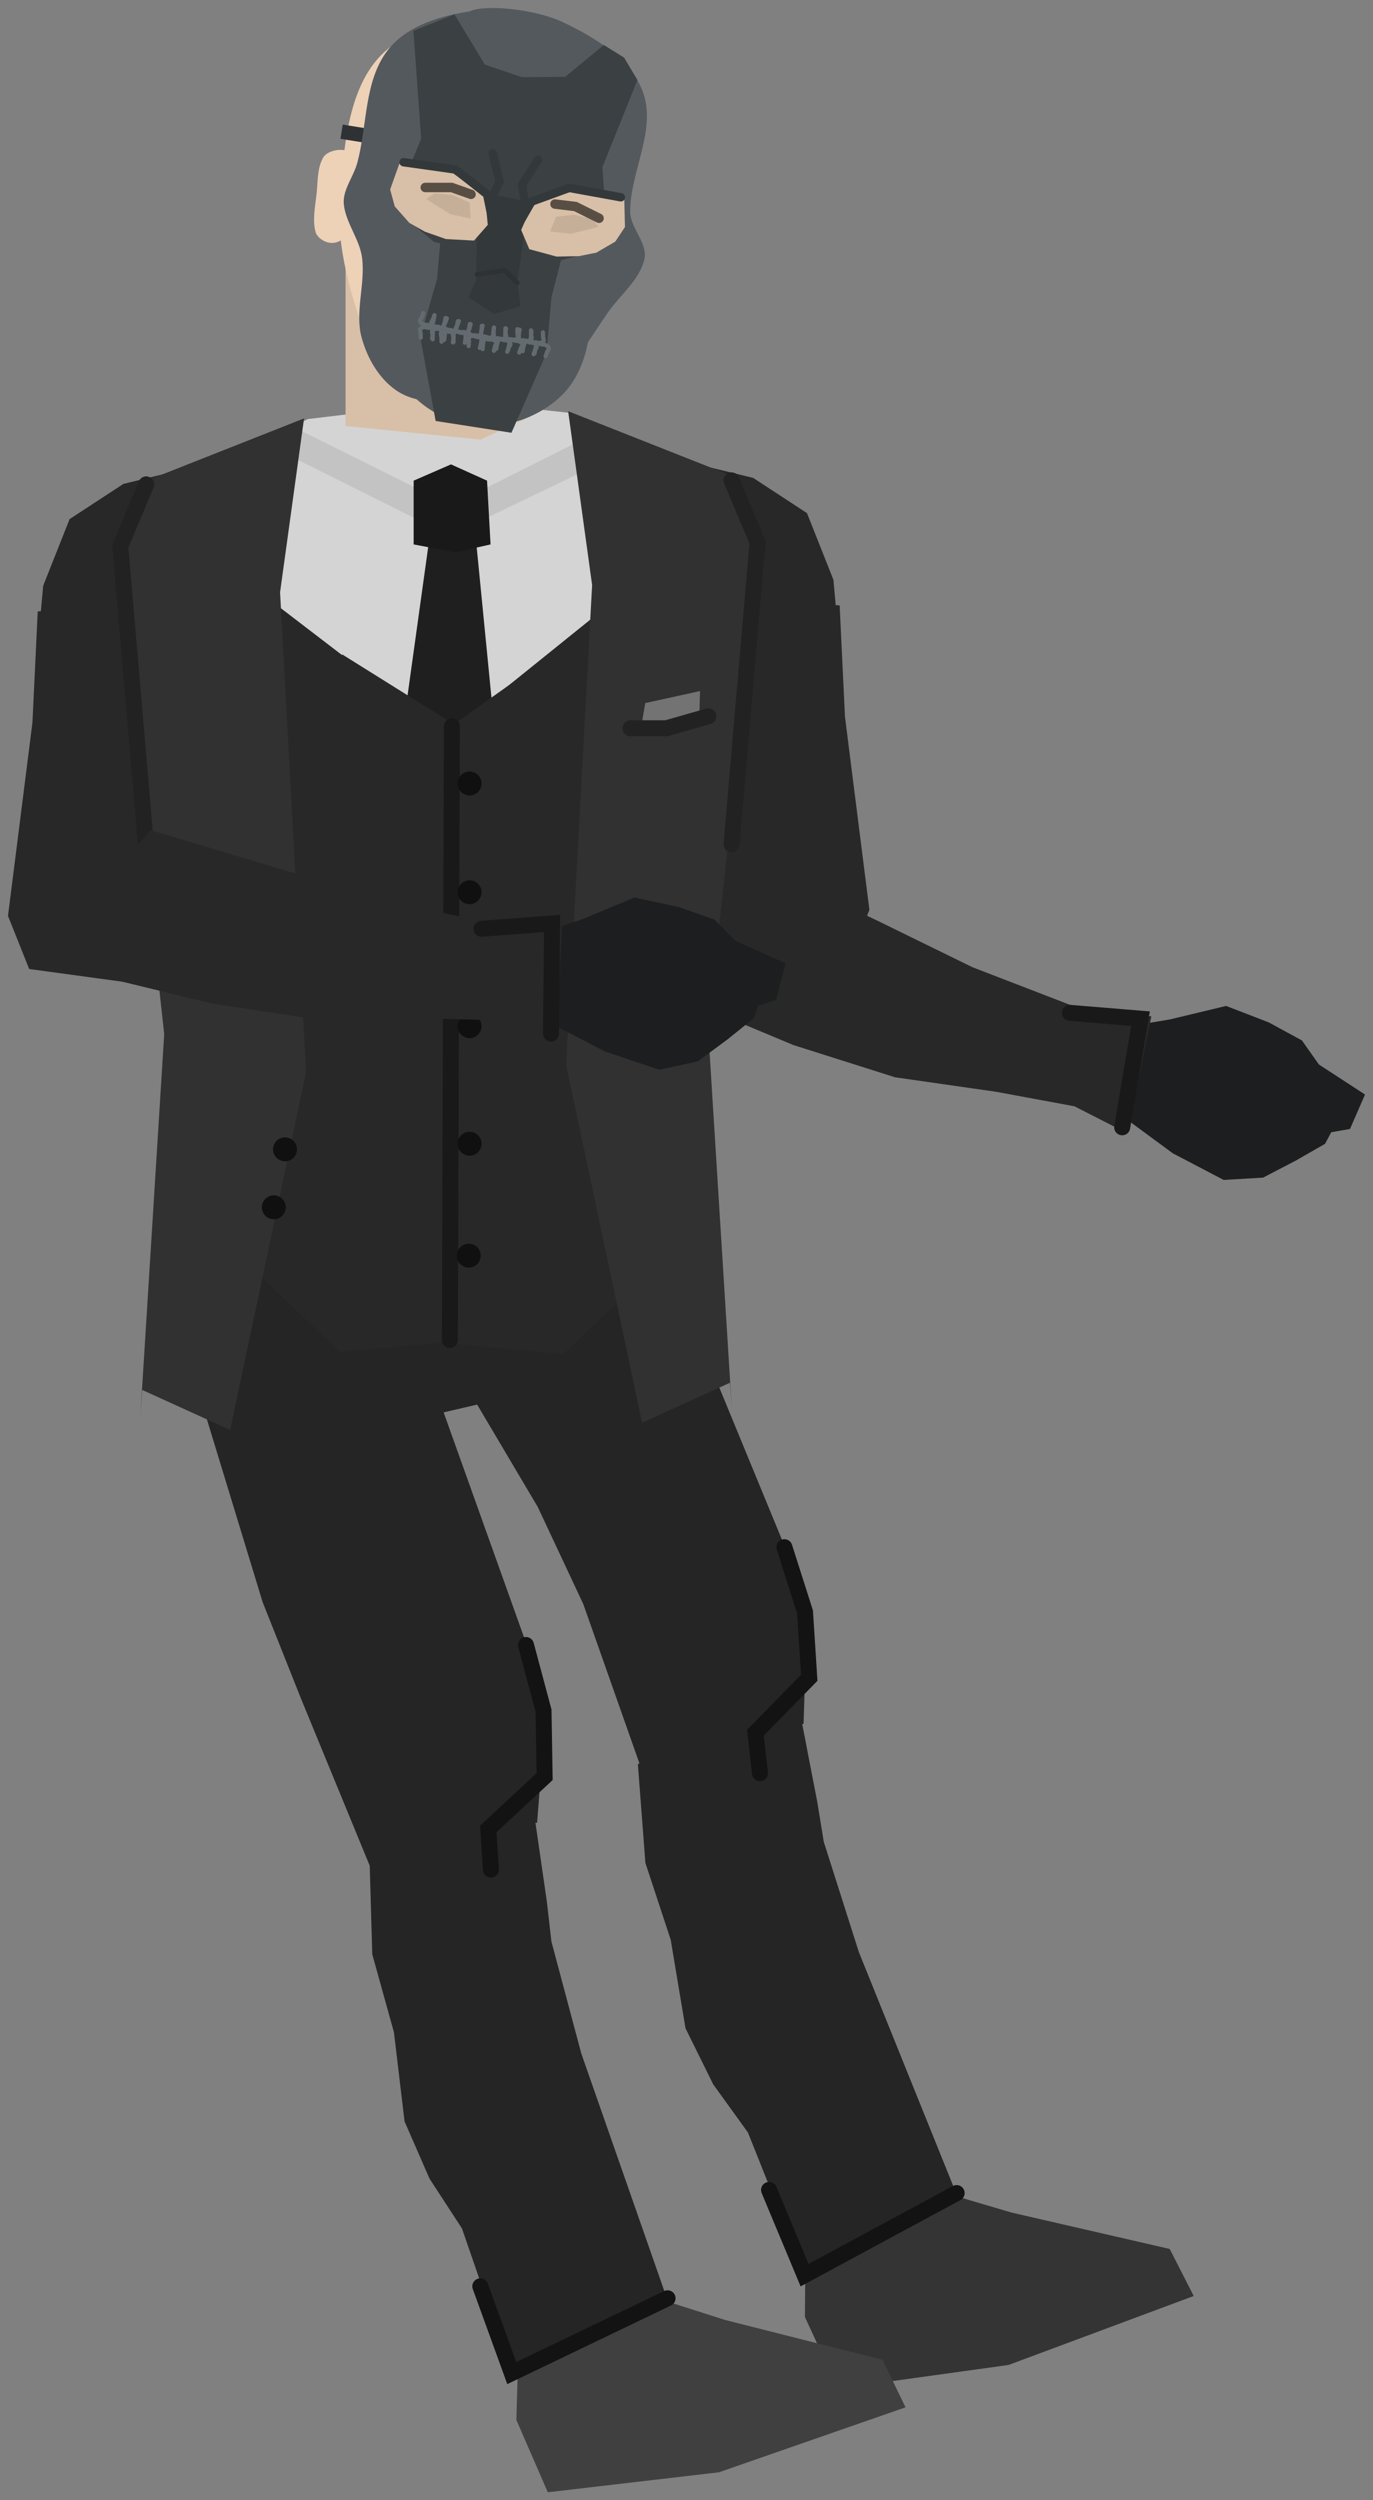 <svg xmlns="http://www.w3.org/2000/svg" xmlns:xlink="http://www.w3.org/1999/xlink" version="1.1" width="171.82" height="312.676" viewBox="5.201 1.876 171.82 312.676">
  <rect x="5.201" y="1.876" width="171.82" height="312.676" fill="#808080" stroke="none"/>
  <!-- Exported by Scratch - http://scratch.mit.edu/ -->
  <g id="ID0.7275983458384871">
    <path id="ID0.7477802094072104" fill="#670A0A" stroke="none" stroke-linecap="round" d="M 85.115 105.972 L 65.638 102.472 L 64.783 143.649 L 81.259 152.921 L 84.053 128.452 L 85.115 105.972 Z " stroke-width="0.476"/>
    <path id="ID0.7477802094072104" fill="#670A0A" stroke="none" stroke-linecap="round" d="M 24.783 104.736 L 48.287 102.366 L 47.432 143.544 L 30.585 152.124 L 25.633 126.899 L 24.783 104.736 Z " stroke-width="0.476"/>
    <path id="ID0.4270821204409003" fill="#7C0D0D" stroke="none" stroke-linecap="round" d="M 25.518 84.638 L 29.586 72.222 L 31.968 66.437 L 38.659 59.551 L 69.691 61.624 L 76.505 66.052 L 79.277 70.158 L 86.061 81.729 L 85.13 92.187 L 84.064 97.641 L 85.587 104.579 L 85.949 110.063 L 83.664 116.921 L 81.937 122.124 L 80.554 131.382 L 81.599 153.311 L 76.287 161.416 L 71.374 167.529 L 59.146 172.704 L 47.617 169.44 L 43.829 162.647 L 39.011 156.117 L 30.531 152.846 L 29.915 127.473 L 28.863 120.784 L 24.53 109.264 L 23.446 98.407 L 25.518 84.638 Z " stroke-width="0.476"/>
    <path id="ID0.7729651997797191" fill="#282828" stroke="none" stroke-linecap="round" d="M 9.922 78.341 L 33.617 76.383 L 32.182 96.691 L 28.797 107.496 L 27.851 116.738 L 25.799 125.365 L 8.853 123.058 L 6.201 116.416 L 9.26 92.242 L 9.922 78.341 Z " stroke-width="0.959"/>
    <path id="ID0.4757494777441025" fill="#282828" stroke="none" stroke-linecap="round" d="M 20.645 62.392 L 29.461 60.25 L 45.867 65.13 L 37.419 90.604 L 26.767 95.603 L 22.115 96.674 L 18.809 94.294 L 15.87 91.318 L 9.993 88.699 L 9.871 83.223 L 10.605 75.129 L 13.911 66.796 L 20.645 62.392 Z " stroke-width="0.483"/>
    <g id="ID0.5880346246995032">
      <path id="ID0.6829322893172503" fill="#1D1E1F" stroke="none" stroke-linecap="round" d="M 146.343 141.967 L 145.327 130.418 L 151.645 129.354 L 158.636 127.675 L 163.969 129.732 L 168.129 131.992 L 170.251 134.998 L 176.021 138.755 L 174.142 143.062 L 171.797 143.47 L 171.019 144.92 L 167.368 147.012 L 163.262 149.148 L 158.338 149.437 L 151.966 146.105 L 146.343 141.967 Z " stroke-width="0.816"/>
      <g id="ID0.9434720128774643">
        <path id="ID0.6507829907350242" fill="#282828" stroke="none" stroke-linecap="round" d="M 83.804 123.935 L 100.157 109.896 L 115.479 117.249 L 126.89 122.831 L 141.935 128.633 L 149.285 128.974 L 146.306 143.62 L 139.653 140.223 L 129.851 138.412 L 117.206 136.598 L 104.495 132.571 L 83.804 123.935 Z " stroke-width="0.816"/>
        <path id="ID0.9892375003546476" fill="none" stroke="#191919" stroke-width="2" stroke-linecap="round" d="M 145.634 142.853 L 147.925 129.268 L 139.095 128.542 "/>
      </g>
    </g>
    <path id="ID0.7729651997797191" fill="#282828" stroke="none" stroke-linecap="round" d="M 110.278 77.591 L 86.583 75.633 L 88.018 95.941 L 91.403 106.746 L 92.349 115.988 L 94.401 124.615 L 111.347 122.308 L 113.999 115.666 L 110.94 91.492 L 110.278 77.591 Z " stroke-width="0.959"/>
    <path id="ID0.4757494777441025" fill="#282828" stroke="none" stroke-linecap="round" d="M 99.455 61.642 L 90.639 59.5 L 74.233 64.38 L 82.681 89.854 L 93.333 94.853 L 97.985 95.924 L 101.291 93.544 L 104.23 90.568 L 110.107 87.949 L 110.229 82.473 L 109.495 74.379 L 106.189 66.046 L 99.455 61.642 Z " stroke-width="0.483"/>
    <g id="ID0.6660797297954559">
      <path id="ID0.5368814701214433" fill="#343434" stroke="none" stroke-linecap="round" d="M 105.932 291.637 L 105.996 282.349 L 107.464 272.175 L 118.748 274.726 L 131.801 278.577 L 151.58 283.126 L 154.587 289.006 L 131.415 297.632 L 110.06 300.593 L 105.932 291.637 Z " stroke-width="0.77"/>
      <g id="ID0.5077062323689461">
        <path id="ID0.05466862628236413" fill="#252525" stroke="none" stroke-linecap="round" d="M 85.025 222.495 L 104.665 212.684 L 107.472 227.201 L 108.288 232.202 L 112.682 246.004 L 125.166 276.924 L 105.767 286.017 L 98.798 268.561 L 94.448 262.531 L 90.986 255.524 L 89.135 244.456 L 85.967 234.848 L 85.025 222.495 Z " stroke-width="0.6"/>
        <path id="ID0.5319394422695041" fill="none" stroke="#131313" stroke-width="2" stroke-linecap="round" d="M 124.918 276.135 L 105.887 286.402 L 101.441 275.749 "/>
      </g>
      <g id="ID0.8820344842970371">
        <path id="ID0.3809091211296618" fill="#252525" stroke="none" stroke-linecap="round" d="M 51.961 155.67 L 76.248 127.442 L 84.811 150.141 L 103.338 195.114 L 106.144 205.506 L 105.76 217.471 L 97.385 217.848 L 85.437 223.013 L 78.195 202.48 L 72.498 190.334 L 51.961 155.67 Z " stroke-width="0.731"/>
        <path id="ID0.9495224836282432" fill="none" stroke="#131313" stroke-width="2" stroke-linecap="round" d="M 103.362 195.366 L 105.945 203.464 L 106.469 211.694 L 99.738 218.564 L 100.304 223.631 "/>
      </g>
    </g>
    <g id="ID0.18228224432095885">
      <path id="ID0.5368814701214433" fill="#404040" stroke="none" stroke-linecap="round" d="M 69.821 304.51 L 70.086 295.225 L 71.774 285.085 L 83 287.879 L 95.967 292.013 L 115.642 296.988 L 118.521 302.932 L 95.168 311.055 L 73.754 313.553 L 69.821 304.51 Z " stroke-width="0.77"/>
      <g id="ID0.5077062323689461">
        <path id="ID0.05466862628236413" fill="#252525" stroke="none" stroke-linecap="round" d="M 51.431 233.9 L 71.513 225.027 L 73.631 239.66 L 74.21 244.695 L 77.948 258.689 L 88.957 290.164 L 69.151 298.331 L 63.014 280.565 L 58.954 274.336 L 55.827 267.173 L 54.5 256.03 L 51.789 246.284 L 51.431 233.9 Z " stroke-width="0.6"/>
        <path id="ID0.5319394422695041" fill="none" stroke="#131313" stroke-width="2" stroke-linecap="round" d="M 88.741 289.292 L 69.247 298.649 L 65.308 287.798 "/>
      </g>
      <g id="ID0.8820344842970371">
        <path id="ID0.3809091211296618" fill="#252525" stroke="none" stroke-linecap="round" d="M 25.667 161.583 L 47.184 138.509 L 54.666 161.587 L 71.048 207.385 L 73.361 217.897 L 72.412 229.831 L 64.029 229.813 L 51.736 235.848 L 42.911 214.403 L 38.07 202.242 L 25.667 161.583 Z " stroke-width="0.731"/>
        <path id="ID0.9495224836282432" fill="none" stroke="#131313" stroke-width="2" stroke-linecap="round" d="M 71.023 207.596 L 73.22 215.807 L 73.356 224.052 L 66.308 230.596 L 66.634 235.685 "/>
      </g>
    </g>
    <g id="ID0.8990198895335197">
      <path id="ID0.17576928716152906" fill="#DBDBDB" stroke="none" d="M 62.25 56.65 L 62 56.65 L 62 56.65 L 62.25 56.65 L 62.25 56.65 Z " stroke-width="1"/>
      <path id="ID0.4270821204409003" fill="#252525" stroke="none" stroke-linecap="round" d="M 60.09 178.651 L 59.836 65.895 L 77.191 68.374 L 84.005 72.802 L 86.777 76.908 L 93.561 88.479 L 92.63 98.937 L 91.564 104.391 L 93.087 111.329 L 93.449 116.813 L 91.164 123.671 L 89.437 128.874 L 88.054 138.132 L 89.099 160.061 L 83.787 168.166 L 78.874 174.279 L 60.09 178.651 Z " stroke-width="0.476"/>
      <path id="ID0.4270821204409003" fill="#252525" stroke="none" stroke-linecap="round" d="M 60.21 178.801 L 60.464 66.045 L 43.109 68.525 L 36.295 72.952 L 33.523 77.058 L 26.738 88.629 L 27.67 99.087 L 28.736 104.541 L 27.213 111.478 L 26.851 116.963 L 29.136 123.821 L 30.863 129.024 L 32.246 138.282 L 31.201 160.211 L 36.513 168.316 L 41.426 174.429 L 60.21 178.801 Z " stroke-width="0.476"/>
      <path id="ID0.5114514343440533" fill="#282828" stroke="none" d="M 33.933 67.228 L 86.933 67.228 L 86.933 155.478 L 33.933 155.478 L 33.933 67.228 Z " stroke-width="1.007"/>
      <path id="ID0.9286923445761204" fill="#D4D4D4" stroke="none" stroke-linecap="round" d="M 50.087 53.522 L 67.371 34.786 L 60.252 53.665 L 61.514 94.137 L 23.566 65.093 L 43.706 54.284 L 50.087 53.522 Z " stroke-width="0.476"/>
      <path id="ID0.9286923445761204" fill="#D4D4D4" stroke="none" stroke-linecap="round" d="M 66.464 52.415 L 52.679 35.036 L 59.798 53.915 L 61.012 93.911 L 96.484 65.343 L 76.701 53.534 L 66.464 52.415 Z " stroke-width="0.476"/>
      <path id="ID0.39874776685610414" fill="#C3C3C3" stroke="none" stroke-linecap="round" d="M 41.798 55.214 L 61.667 65.085 L 79.535 56.124 L 83.539 58.262 L 61.472 68.86 L 38.039 57.17 L 41.798 55.214 Z " stroke-width="0.944"/>
      <path id="ID0.13444371055811644" fill="#1F1F1F" stroke="none" stroke-linecap="round" d="M 59.25 66.95 L 64.5 66.7 L 67.3 95.2 L 55.25 95.7 L 59.25 66.95 Z " stroke-width="1"/>
      <path id="ID0.751046194229275" fill="#191919" stroke="none" stroke-linecap="round" d="M 56.965 61.985 L 61.64 59.95 L 66.15 61.985 L 66.59 69.96 L 62.19 70.95 L 56.965 69.96 L 56.965 61.985 Z " stroke-width="1.1"/>
      <path id="ID0.7854711129330099" fill="#282828" stroke="none" stroke-linecap="round" d="M 48 83.7 L 62 92.45 L 75.75 82.7 L 73.75 100.2 L 50.5 100.2 L 48 83.7 Z " stroke-width="1"/>
      <path id="ID0.562834897544235" fill="#282828" stroke="none" stroke-linecap="round" d="M 31.25 155.2 L 61.5 149.45 L 61.5 169.7 L 47.75 170.95 L 31.25 155.2 Z " stroke-width="1"/>
      <path id="ID0.562834897544235" fill="#282828" stroke="none" stroke-linecap="round" d="M 92.2 155.45 L 61.95 149.7 L 61.95 169.95 L 75.7 171.2 L 92.2 155.45 Z " stroke-width="1"/>
      <path id="ID0.6824178956449032" fill="none" stroke="#191919" stroke-width="2" stroke-linecap="round" d="M 61.75 92.7 L 61.5 169.45 "/>
      <path id="ID0.4144489667378366" fill="#313131" stroke="none" stroke-linecap="round" d="M 23 62.2 L 43.25 54.2 L 40.25 75.95 L 43.5 135.95 L 34 180.7 L 23 175.7 L 22.75 179.2 L 25.75 131.2 L 21 87.95 L 20 71.7 L 23 62.2 Z " stroke-width="1"/>
      <path id="ID0.5234400681219995" fill="#101010" stroke="none" d="M 63.966 98.362 C 64.379 98.362 64.753 98.53 65.024 98.801 C 65.295 99.072 65.463 99.446 65.463 99.859 C 65.463 100.271 65.295 100.646 65.024 100.916 C 64.753 101.187 64.379 101.355 63.966 101.355 C 63.554 101.355 63.179 101.187 62.908 100.916 C 62.638 100.646 62.47 100.271 62.47 99.859 C 62.47 99.446 62.638 99.072 62.908 98.801 C 63.179 98.53 63.554 98.362 63.966 98.362 Z " stroke-width="0.63"/>
      <path id="ID0.5234400681219995" fill="#101010" stroke="none" d="M 63.966 111.963 C 64.379 111.963 64.753 112.13 65.024 112.401 C 65.295 112.672 65.463 113.046 65.463 113.459 C 65.463 113.871 65.295 114.246 65.024 114.516 C 64.753 114.787 64.379 114.955 63.966 114.955 C 63.554 114.955 63.179 114.787 62.908 114.516 C 62.638 114.246 62.47 113.871 62.47 113.459 C 62.47 113.046 62.638 112.672 62.908 112.401 C 63.179 112.13 63.554 111.963 63.966 111.963 Z " stroke-width="0.63"/>
      <path id="ID0.5234400681219995" fill="#101010" stroke="none" d="M 63.966 143.412 C 64.379 143.412 64.753 143.58 65.024 143.851 C 65.295 144.122 65.463 144.496 65.463 144.909 C 65.463 145.321 65.295 145.696 65.024 145.966 C 64.753 146.237 64.379 146.405 63.966 146.405 C 63.554 146.405 63.179 146.237 62.908 145.966 C 62.638 145.696 62.47 145.321 62.47 144.909 C 62.47 144.496 62.638 144.122 62.908 143.851 C 63.179 143.58 63.554 143.412 63.966 143.412 Z " stroke-width="0.63"/>
      <path id="ID0.5234400681219995" fill="#101010" stroke="none" d="M 63.966 128.713 C 64.379 128.713 64.753 128.88 65.024 129.151 C 65.295 129.422 65.463 129.796 65.463 130.209 C 65.463 130.621 65.295 130.996 65.024 131.267 C 64.753 131.537 64.379 131.705 63.966 131.705 C 63.554 131.705 63.179 131.537 62.908 131.267 C 62.638 130.996 62.47 130.621 62.47 130.209 C 62.47 129.796 62.638 129.422 62.908 129.151 C 63.179 128.88 63.554 128.713 63.966 128.713 Z " stroke-width="0.63"/>
      <path id="ID0.5234400681219995" fill="#101010" stroke="none" d="M 63.866 157.412 C 64.279 157.412 64.653 157.58 64.924 157.851 C 65.195 158.122 65.362 158.496 65.362 158.909 C 65.362 159.321 65.195 159.696 64.924 159.966 C 64.653 160.237 64.279 160.405 63.866 160.405 C 63.454 160.405 63.079 160.237 62.809 159.966 C 62.538 159.696 62.37 159.321 62.37 158.909 C 62.37 158.496 62.538 158.122 62.809 157.851 C 63.079 157.58 63.454 157.412 63.866 157.412 Z " stroke-width="0.63"/>
      <path id="ID0.4144489667378366" fill="#313131" stroke="none" stroke-linecap="round" d="M 96.55 61.3 L 76.3 53.3 L 79.3 75.05 L 76.05 135.05 L 85.55 179.8 L 96.55 174.8 L 96.8 178.3 L 93.8 130.3 L 98.55 87.05 L 99.55 70.8 L 96.55 61.3 Z " stroke-width="1"/>
      <path id="ID0.8752945330925286" fill="none" stroke="#222222" stroke-width="2" stroke-linecap="round" d="M 23.5 62.45 L 20.25 70.2 L 23.5 107.95 "/>
      <path id="ID0.8752945330925286" fill="none" stroke="#222222" stroke-width="2" stroke-linecap="round" d="M 96.75 61.95 L 100 69.7 L 96.75 107.45 "/>
      <path id="ID0.5234400681219995" fill="#101010" stroke="none" d="M 40.866 144.113 C 41.279 144.113 41.653 144.28 41.924 144.551 C 42.195 144.822 42.362 145.196 42.362 145.609 C 42.362 146.021 42.195 146.396 41.924 146.667 C 41.653 146.937 41.279 147.105 40.866 147.105 C 40.454 147.105 40.079 146.937 39.809 146.667 C 39.538 146.396 39.37 146.021 39.37 145.609 C 39.37 145.196 39.538 144.822 39.809 144.551 C 40.079 144.28 40.454 144.113 40.866 144.113 Z " stroke-width="0.63"/>
      <path id="ID0.5234400681219995" fill="#101010" stroke="none" d="M 39.466 151.363 C 39.879 151.363 40.253 151.53 40.524 151.801 C 40.795 152.072 40.962 152.446 40.962 152.859 C 40.962 153.271 40.795 153.646 40.524 153.917 C 40.253 154.187 39.879 154.355 39.466 154.355 C 39.054 154.355 38.679 154.187 38.408 153.917 C 38.138 153.646 37.97 153.271 37.97 152.859 C 37.97 152.446 38.138 152.072 38.408 151.801 C 38.679 151.53 39.054 151.363 39.466 151.363 Z " stroke-width="0.63"/>
      <g id="ID0.20783481979742646">
        <path id="ID0.5848579816520214" fill="#737373" stroke="none" stroke-linecap="round" d="M 85.95 89.8 L 92.8 88.3 L 92.7 92.2 L 85.45 92.7 L 85.95 89.8 Z " stroke-width="1"/>
        <path id="ID0.13105127029120922" fill="none" stroke="#222222" stroke-width="2" stroke-linecap="round" d="M 84.1 92.95 L 88.6 92.95 L 93.85 91.45 "/>
      </g>
    </g>
    <path id="ID0.46110434643924236" fill="#D8BFA7" stroke="none" stroke-linecap="round" d="M 48.445 35.05 L 71.059 35.05 L 71.527 54 L 65.333 56.85 L 48.445 55.15 L 48.445 35.05 Z " stroke-width="1.088"/>
    <g id="ID0.5880346246995032">
      <path id="ID0.6829322893172503" fill="#1D1E1F" stroke="none" stroke-linecap="round" d="M 74.697 130.156 L 71.889 118.908 L 77.962 116.87 L 84.606 114.119 L 90.194 115.317 L 94.656 116.9 L 97.222 119.537 L 103.509 122.346 L 102.325 126.894 L 100.073 127.663 L 99.531 129.217 L 96.252 131.854 L 92.531 134.605 L 87.712 135.66 L 80.898 133.364 L 74.697 130.156 Z " stroke-width="0.816"/>
      <g id="ID0.9434720128774643">
        <path id="ID0.6507829907350242" fill="#282828" stroke="none" stroke-linecap="round" d="M 10.094 122.113 L 24.052 105.691 L 40.335 110.559 L 52.478 114.289 L 68.245 117.669 L 75.558 116.857 L 74.904 131.789 L 67.802 129.473 L 57.837 129.216 L 45.064 129.4 L 31.88 127.409 L 10.094 122.113 Z " stroke-width="0.816"/>
        <path id="ID0.9892375003546476" fill="none" stroke="#191919" stroke-width="2" stroke-linecap="round" d="M 74.151 131.139 L 74.292 117.362 L 65.457 118.025 "/>
      </g>
    </g>
    <path id="ID0.6101007834076881" fill="#FFFFFF" stroke="none" stroke-linecap="round" d="M 59.264 23.808 L 60.649 24.795 L 63.709 27.318 L 63.481 29.348 L 59.146 26.041 L 59.264 23.808 Z " stroke-width="0.406"/>
    <path id="ID0.6101007834076881" fill="#FFFFFF" stroke="none" stroke-linecap="round" d="M 78.302 30.754 L 76.689 30.636 L 72.915 30.625 L 71.85 32.249 L 77.032 32.461 L 78.302 30.754 Z " stroke-width="0.386"/>
    <path id="ID0.043594349175691605" fill="#D7E2FD" stroke="none" stroke-linecap="round" d="M 63.09 28.173 L 63.719 27.221 L 63.423 29.32 L 61.294 27.671 L 63.09 28.173 Z " stroke-width="0.508"/>
    <path id="ID0.043594349175691605" fill="#D7E2FD" stroke="none" stroke-linecap="round" d="M 72.948 31.652 L 73.075 30.623 L 72.04 32.248 L 74.486 32.366 L 72.948 31.652 Z " stroke-width="0.462"/>
    <path id="ID0.8999492498114705" fill="#EDD2B8" stroke="none" stroke-linecap="round" d="M 73.325 7.014 C 77.597 8.187 81.838 11.615 83.327 15.787 C 85.025 20.55 82.284 25.773 81.715 30.748 C 81.546 32.483 81.484 34.314 80.771 35.973 C 79.77 39.009 78.12 41.792 76.636 44.725 C 75.637 46.702 75.077 48.979 73.621 50.672 C 71.964 52.687 70.14 55.568 67.501 55.605 C 63.589 55.659 59.857 53.194 56.73 50.913 C 54.161 49.039 51.893 46.434 50.779 43.446 C 48.812 37.919 47.183 31.924 47.737 26.053 C 48.351 19.545 48.872 11.459 54.314 7.558 C 59.234 3.749 66.974 5.274 73.325 7.014 Z " stroke-width="0.508"/>
    <path id="ID0.8194515448994935" fill="#EDD2B8" stroke="none" stroke-linecap="round" d="M 48.521 20.706 C 49.351 20.927 49.87 21.587 50.203 22.713 C 50.535 23.839 50.613 25.333 50.356 26.926 C 50.1 28.52 49.558 29.913 48.889 30.878 C 48.22 31.843 47.523 32.28 46.663 32.257 C 45.873 32.234 44.948 31.651 44.699 30.928 C 44.267 29.341 44.667 27.606 44.828 26.037 C 44.985 24.494 44.9 22.756 45.714 21.469 C 46.323 20.702 47.652 20.474 48.521 20.706 Z " stroke-width="1"/>
    <path id="ID0.5768358684144914" fill="#2E3234" stroke="none" d="M 48.092 17.458 L 54.016 18.411 L 53.73 20.188 L 47.806 19.235 L 48.092 17.458 Z " stroke-width="1"/>
    <path id="ID0.3245162623934448" fill="#54595E" stroke="none" stroke-linecap="round" d="M 71.499 7.656 C 74.714 8.174 77.209 11.237 78.644 15.767 C 80.078 20.298 79.758 27.054 79.425 32.683 C 79.084 38.431 79.971 44.892 76.841 49.688 C 74.428 53.384 69.057 55.631 64.566 55.158 C 60.324 54.716 55.643 51.461 54.28 47.325 C 52.354 41.48 54.73 34.991 56.124 28.934 C 57.389 23.439 59.388 16.969 62.172 13.117 C 64.955 9.265 68.285 7.139 71.499 7.656 Z " stroke-width="1"/>
    <path id="ID0.8999492498114705" fill="#54595E" stroke="none" stroke-linecap="round" d="M 75.675 4.664 C 79.674 6.571 84.189 9.265 85.677 13.437 C 87.375 18.2 84.037 23.387 84.065 28.398 C 84.076 30.377 86.28 32.259 85.844 34.293 C 85.239 36.903 82.805 38.739 81.237 41.013 C 79.532 43.481 77.957 46.126 75.971 48.322 C 74.216 50.264 72.356 52.498 69.851 53.255 C 67.923 53.836 65.303 53.664 63.949 52.202 C 62.872 51.04 64.353 49.033 64.227 47.436 C 64.208 45.487 63.204 43.57 63.517 41.61 C 64.391 36.155 67.096 31.084 67.992 25.632 C 68.977 19.636 70.3 13.521 69.248 7.593 C 68.846 5.324 62.799 3.772 63.97 3.296 C 65.81 2.401 72.132 2.975 75.675 4.664 Z " stroke-width="0.508"/>
    <path id="ID0.8999492498114705" fill="#54595E" stroke="none" stroke-linecap="round" d="M 64.495 3.23 C 60.581 3.746 56.107 5.022 53.686 8.206 C 50.74 12.059 51.176 17.601 49.906 22.263 C 49.439 23.975 48.101 25.594 48.218 27.317 C 48.412 29.707 50.219 31.772 50.516 34.145 C 50.924 37.414 49.602 40.88 50.442 44.038 C 51.116 46.567 52.565 49.138 54.706 50.642 C 56.354 51.798 58.896 52.457 60.64 51.494 C 62.027 50.728 61.251 48.358 61.871 46.881 C 62.501 45.036 64.055 43.531 64.372 41.571 C 65.253 36.118 64.275 30.454 65.135 24.996 C 66.081 18.994 67.174 12.983 69.601 7.473 C 70.254 5.992 74.993 6.04 74.145 5.297 C 72.465 3.836 67.766 2.724 64.495 3.23 Z " stroke-width="0.508"/>
    <path id="ID0.45774566335603595" fill="#54595E" stroke="none" stroke-linecap="round" d="M 66.903 39.253 C 68.98 39.587 70.3 41.08 71.897 42.149 C 73.352 43.125 76.297 43.738 75.997 45.527 C 75.559 48.325 72.717 50.343 70.313 51.99 C 68.728 53.076 66.741 53.508 64.663 53.174 C 62.586 52.84 60.94 51.721 59.67 50.278 C 57.913 48.283 55.634 45.899 56.092 43.338 C 56.364 41.364 59.365 41.12 61.253 40.437 C 63.06 39.781 64.826 38.919 66.903 39.253 Z " stroke-width="1"/>
    <path id="ID0.6934182443656027" fill="#54595E" stroke="none" stroke-linecap="round" d="M 53.694 31.47 L 66.124 37.623 L 80.76 35.42 L 76.726 41.607 L 75.517 45.971 L 55.816 43.459 L 55.658 37.205 L 53.694 31.47 Z " stroke-width="1"/>
    <path id="ID0.6236958587542176" fill="#3B4043" stroke="none" stroke-linecap="round" d="M 60.547 29.233 L 76.105 31.685 L 74.207 39.078 L 73.597 46.019 L 69.206 55.998 L 59.72 54.523 L 57.803 44.086 L 59.899 36.725 L 60.547 29.233 Z " stroke-width="1"/>
    <path id="ID0.6043254472315311" fill="#3B4043" stroke="none" stroke-linecap="round" d="M 56.934 5.732 L 62.076 3.673 L 65.877 9.957 L 72.119 12.075 L 67.82 30.931 L 64.75 33.324 L 59.524 32.129 L 56.353 29.492 L 55.392 25.387 L 57.906 19.208 L 56.934 5.732 Z " stroke-width="1"/>
    <path id="ID0.6043254472315311" fill="#3B4043" stroke="none" stroke-linecap="round" d="M 84.973 11.879 L 83.297 9.077 L 80.765 7.505 L 75.921 11.486 L 69.329 11.54 L 67.497 30.793 L 69.661 34.028 L 74.998 34.532 L 79.759 33.272 L 81.036 29.426 L 80.588 22.771 L 84.973 11.879 Z " stroke-width="1"/>
    <path id="ID0.9914007503539324" fill="#33383A" stroke="none" d="M 64.746 37.658 L 64.984 25.795 L 71.304 27.116 L 69.79 38.419 L 64.746 37.658 Z " stroke-width="1"/>
    <path id="ID0.28340246016159654" fill="#D8BFA7" stroke="none" stroke-linecap="round" d="M 55.172 22.36 L 61.891 23.535 L 65.917 26.483 L 66.239 30.001 L 64.519 31.962 L 60.995 31.773 L 58.364 30.846 L 56.42 29.745 L 54.602 27.688 L 54.024 25.578 L 55.172 22.36 Z " stroke-width="0.595"/>
    <path id="ID0.28340246016159654" fill="#D8BFA7" stroke="none" stroke-linecap="round" d="M 83.328 26.853 L 76.579 25.861 L 71.832 27.398 L 70.422 30.637 L 71.44 33.038 L 74.846 33.964 L 77.635 33.909 L 79.826 33.474 L 82.198 32.091 L 83.409 30.269 L 83.328 26.853 Z " stroke-width="0.595"/>
    <path id="ID0.17377300979569554" fill="#C6AF99" stroke="none" stroke-linecap="round" d="M 58.528 26.752 L 59.556 26.076 L 61.843 26.258 L 63.971 27.213 L 64.107 29.211 L 61.525 28.662 L 58.528 26.752 Z " stroke-width="1"/>
    <path id="ID0.17377300979569554" fill="#C6AF99" stroke="none" stroke-linecap="round" d="M 80.101 30.244 L 79.338 29.28 L 77.109 28.735 L 74.789 28.975 L 74.032 30.829 L 76.657 31.117 L 80.101 30.244 Z " stroke-width="1"/>
    <path id="ID0.44800941413268447" fill="none" stroke="#33383A" stroke-width="1.05" stroke-linecap="round" d="M 67.08 30.696 L 66.157 26.185 L 62.215 23.078 L 55.713 22.165 "/>
    <path id="ID0.12448931112885475" fill="#33383A" stroke="none" stroke-linecap="round" d="M 65.176 36.038 L 69.899 36.9 L 70.337 40.161 L 67.038 41.149 L 63.828 39.063 L 65.176 36.038 Z " stroke-width="1"/>
    <path id="ID0.44800941413268447" fill="none" stroke="#33383A" stroke-width="1.05" stroke-linecap="round" d="M 66.536 26.998 L 67.736 24.591 L 66.843 21.039 "/>
    <path id="ID0.44800941413268447" fill="none" stroke="#33383A" stroke-width="1.05" stroke-linecap="round" d="M 70.935 27.631 L 70.55 24.969 L 72.512 21.877 "/>
    <g id="ID0.32985211815685034">
      <g id="ID0.08651347272098064">
        <g id="ID0.07771636918187141">
          <path id="ID0.7001032647676766" fill="none" stroke="#646B70" stroke-width="0.524" stroke-linecap="round" d="M 58.172 41.033 C 58.172 41.033 58.05 41.386 57.981 41.56 C 57.917 41.723 57.735 41.871 57.771 42.043 C 57.808 42.221 57.999 42.342 58.161 42.424 C 58.316 42.504 58.506 42.478 58.678 42.507 C 58.85 42.537 59.085 42.741 59.193 42.604 C 59.45 42.275 59.546 41.4 59.546 41.4 "/>
          <path id="ID0.7001032647676766" fill="none" stroke="#646B70" stroke-width="0.524" stroke-linecap="round" d="M 59.572 41.283 C 59.572 41.283 59.45 41.636 59.381 41.81 C 59.317 41.973 59.135 42.121 59.171 42.293 C 59.208 42.471 59.399 42.592 59.561 42.674 C 59.716 42.754 59.906 42.728 60.078 42.757 C 60.25 42.787 60.485 42.991 60.593 42.854 C 60.85 42.525 60.946 41.65 60.946 41.65 "/>
        </g>
        <g id="ID0.07771636918187141">
          <path id="ID0.7001032647676766" fill="none" stroke="#646B70" stroke-width="0.524" stroke-linecap="round" d="M 61.122 41.683 C 61.122 41.683 61 42.036 60.931 42.21 C 60.867 42.373 60.685 42.521 60.721 42.693 C 60.758 42.871 60.949 42.992 61.111 43.074 C 61.266 43.154 61.456 43.128 61.628 43.157 C 61.8 43.187 62.035 43.391 62.143 43.254 C 62.401 42.925 62.496 42.05 62.496 42.05 "/>
          <path id="ID0.7001032647676766" fill="none" stroke="#646B70" stroke-width="0.524" stroke-linecap="round" d="M 62.622 42.033 C 62.622 42.033 62.5 42.386 62.431 42.56 C 62.367 42.723 62.185 42.871 62.221 43.043 C 62.258 43.221 62.449 43.342 62.611 43.424 C 62.766 43.504 62.956 43.478 63.128 43.507 C 63.3 43.537 63.535 43.741 63.643 43.604 C 63.901 43.275 63.996 42.4 63.996 42.4 "/>
        </g>
        <path id="ID0.7001032647676766" fill="none" stroke="#646B70" stroke-width="0.524" stroke-linecap="round" d="M 64.096 42.4 C 64.096 42.4 64.012 42.764 63.962 42.944 C 63.914 43.113 63.749 43.28 63.803 43.447 C 63.858 43.62 64.061 43.719 64.231 43.785 C 64.393 43.847 64.579 43.802 64.754 43.813 C 64.928 43.825 65.183 44.003 65.276 43.855 C 65.498 43.501 65.501 42.621 65.501 42.621 "/>
      </g>
      <g id="ID0.08651347272098064">
        <g id="ID0.07771636918187141">
          <path id="ID0.7001032647676766" fill="none" stroke="#646B70" stroke-width="0.524" stroke-linecap="round" d="M 73.144 43.44 C 73.144 43.44 73.15 43.814 73.16 44 C 73.171 44.175 73.296 44.373 73.209 44.525 C 73.118 44.682 72.898 44.737 72.719 44.765 C 72.547 44.791 72.375 44.707 72.202 44.681 C 72.029 44.656 71.742 44.775 71.683 44.611 C 71.541 44.218 71.725 43.358 71.725 43.358 "/>
          <path id="ID0.7001032647676766" fill="none" stroke="#646B70" stroke-width="0.524" stroke-linecap="round" d="M 71.644 43.19 C 71.644 43.19 71.65 43.564 71.66 43.75 C 71.671 43.925 71.796 44.123 71.709 44.275 C 71.618 44.432 71.398 44.487 71.219 44.515 C 71.047 44.541 70.875 44.457 70.702 44.431 C 70.529 44.406 70.242 44.525 70.183 44.361 C 70.041 43.968 70.225 43.108 70.225 43.108 "/>
        </g>
        <g id="ID0.07771636918187141">
          <path id="ID0.7001032647676766" fill="none" stroke="#646B70" stroke-width="0.524" stroke-linecap="round" d="M 69.945 43.04 C 69.945 43.04 69.95 43.414 69.96 43.6 C 69.971 43.775 70.097 43.973 70.009 44.125 C 69.918 44.282 69.698 44.337 69.519 44.365 C 69.347 44.391 69.175 44.307 69.002 44.281 C 68.829 44.256 68.542 44.375 68.483 44.211 C 68.341 43.818 68.525 42.958 68.525 42.958 "/>
          <path id="ID0.7001032647676766" fill="none" stroke="#646B70" stroke-width="0.524" stroke-linecap="round" d="M 68.445 42.94 C 68.445 42.94 68.45 43.314 68.46 43.5 C 68.471 43.675 68.597 43.873 68.509 44.025 C 68.418 44.182 68.198 44.237 68.019 44.265 C 67.847 44.291 67.675 44.207 67.502 44.181 C 67.329 44.156 67.042 44.275 66.983 44.111 C 66.841 43.718 67.025 42.858 67.025 42.858 "/>
        </g>
        <path id="ID0.7001032647676766" fill="none" stroke="#646B70" stroke-width="0.524" stroke-linecap="round" d="M 67.004 42.842 C 67.004 42.842 66.97 43.214 66.961 43.4 C 66.953 43.575 67.057 43.785 66.954 43.927 C 66.847 44.074 66.623 44.105 66.442 44.114 C 66.268 44.122 66.106 44.02 65.937 43.977 C 65.768 43.933 65.469 44.022 65.427 43.853 C 65.328 43.447 65.601 42.611 65.601 42.611 "/>
      </g>
    </g>
    <path id="ID0.7001032647676766" fill="none" stroke="#646B70" stroke-width="0.524" stroke-linecap="round" d="M 57.856 44.11 C 57.856 44.11 57.85 43.736 57.84 43.55 C 57.829 43.375 57.703 43.177 57.791 43.025 C 57.882 42.868 58.102 42.813 58.281 42.785 C 58.453 42.759 58.625 42.843 58.798 42.869 C 58.971 42.894 59.258 42.775 59.317 42.939 C 59.459 43.332 59.275 44.192 59.275 44.192 "/>
    <path id="ID0.7001032647676766" fill="none" stroke="#646B70" stroke-width="0.524" stroke-linecap="round" d="M 59.356 44.31 C 59.356 44.31 59.35 43.936 59.34 43.75 C 59.329 43.575 59.203 43.377 59.291 43.225 C 59.382 43.068 59.602 43.013 59.781 42.985 C 59.953 42.959 60.125 43.043 60.298 43.069 C 60.471 43.094 60.758 42.975 60.817 43.139 C 60.959 43.532 60.775 44.392 60.775 44.392 "/>
    <g id="ID0.07771636918187141">
      <path id="ID0.7001032647676766" fill="none" stroke="#646B70" stroke-width="0.524" stroke-linecap="round" d="M 60.456 44.61 C 60.456 44.61 60.45 44.236 60.44 44.05 C 60.429 43.875 60.303 43.677 60.391 43.525 C 60.482 43.368 60.702 43.313 60.881 43.285 C 61.053 43.259 61.225 43.343 61.398 43.369 C 61.571 43.394 61.858 43.275 61.917 43.439 C 62.059 43.832 61.875 44.692 61.875 44.692 "/>
      <path id="ID0.7001032647676766" fill="none" stroke="#646B70" stroke-width="0.524" stroke-linecap="round" d="M 61.956 44.66 C 61.956 44.66 61.95 44.286 61.94 44.1 C 61.929 43.925 61.803 43.727 61.891 43.575 C 61.982 43.418 62.202 43.363 62.381 43.335 C 62.553 43.309 62.725 43.393 62.898 43.419 C 63.071 43.444 63.358 43.325 63.417 43.489 C 63.559 43.882 63.375 44.742 63.375 44.742 "/>
    </g>
    <path id="ID0.7001032647676766" fill="none" stroke="#646B70" stroke-width="0.524" stroke-linecap="round" d="M 63.846 45.158 C 63.846 45.158 63.88 44.786 63.889 44.6 C 63.897 44.425 63.793 44.215 63.896 44.073 C 64.003 43.926 64.227 43.895 64.408 43.886 C 64.582 43.878 64.745 43.98 64.913 44.023 C 65.082 44.067 65.381 43.978 65.422 44.147 C 65.522 44.553 65.249 45.389 65.249 45.389 "/>
    <path id="ID0.7001032647676766" fill="none" stroke="#646B70" stroke-width="0.524" stroke-linecap="round" d="M 73.478 46.417 C 73.478 46.417 73.6 46.063 73.669 45.89 C 73.733 45.727 73.915 45.579 73.879 45.407 C 73.842 45.229 73.651 45.108 73.489 45.026 C 73.334 44.946 73.144 44.972 72.972 44.943 C 72.8 44.913 72.565 44.709 72.457 44.846 C 72.2 45.175 72.104 46.05 72.104 46.05 "/>
    <path id="ID0.7001032647676766" fill="none" stroke="#646B70" stroke-width="0.524" stroke-linecap="round" d="M 71.978 46.167 C 71.978 46.167 72.1 45.813 72.169 45.64 C 72.233 45.477 72.415 45.329 72.379 45.157 C 72.342 44.979 72.151 44.858 71.989 44.776 C 71.834 44.696 71.644 44.722 71.472 44.693 C 71.3 44.663 71.065 44.459 70.957 44.596 C 70.7 44.925 70.604 45.8 70.604 45.8 "/>
    <path id="ID0.7001032647676766" fill="none" stroke="#646B70" stroke-width="0.524" stroke-linecap="round" d="M 70.178 45.967 C 70.178 45.967 70.3 45.614 70.369 45.44 C 70.433 45.277 70.615 45.129 70.579 44.957 C 70.542 44.779 70.351 44.658 70.189 44.576 C 70.034 44.496 69.844 44.522 69.672 44.493 C 69.5 44.463 69.265 44.259 69.157 44.396 C 68.9 44.725 68.804 45.6 68.804 45.6 "/>
    <path id="ID0.7001032647676766" fill="none" stroke="#646B70" stroke-width="0.524" stroke-linecap="round" d="M 68.678 45.867 C 68.678 45.867 68.8 45.514 68.869 45.34 C 68.933 45.177 69.115 45.029 69.079 44.857 C 69.042 44.679 68.851 44.559 68.689 44.476 C 68.534 44.396 68.344 44.422 68.172 44.393 C 68 44.363 67.765 44.159 67.657 44.296 C 67.4 44.625 67.304 45.5 67.304 45.5 "/>
    <path id="ID0.7001032647676766" fill="none" stroke="#646B70" stroke-width="0.524" stroke-linecap="round" d="M 67.004 45.75 C 67.004 45.75 67.088 45.386 67.138 45.206 C 67.186 45.037 67.35 44.87 67.297 44.703 C 67.242 44.53 67.039 44.431 66.87 44.365 C 66.707 44.303 66.52 44.348 66.347 44.337 C 66.172 44.325 65.917 44.147 65.824 44.295 C 65.602 44.649 65.6 45.529 65.6 45.529 "/>
    <path id="ID0.44800941413268447" fill="none" stroke="#2E3234" stroke-width="0.613" stroke-linecap="round" d="M 69.925 37.251 L 68.347 35.679 L 64.918 36.185 "/>
    <path id="ID0.44800941413268447" fill="none" stroke="#33383A" stroke-width="1.05" stroke-linecap="round" d="M 69.424 31.083 L 71.716 27.09 L 76.433 25.375 L 82.894 26.548 "/>
    <path id="ID0.023752907756716013" fill="none" stroke="#584E44" stroke-width="1.181" stroke-linecap="round" d="M 58.419 25.322 L 61.722 25.32 L 64.147 26.18 "/>
    <path id="ID0.023752907756716013" fill="none" stroke="#584E44" stroke-width="1.181" stroke-linecap="round" d="M 80.168 29.171 L 77.21 27.703 L 74.654 27.396 "/>
  </g>
</svg>